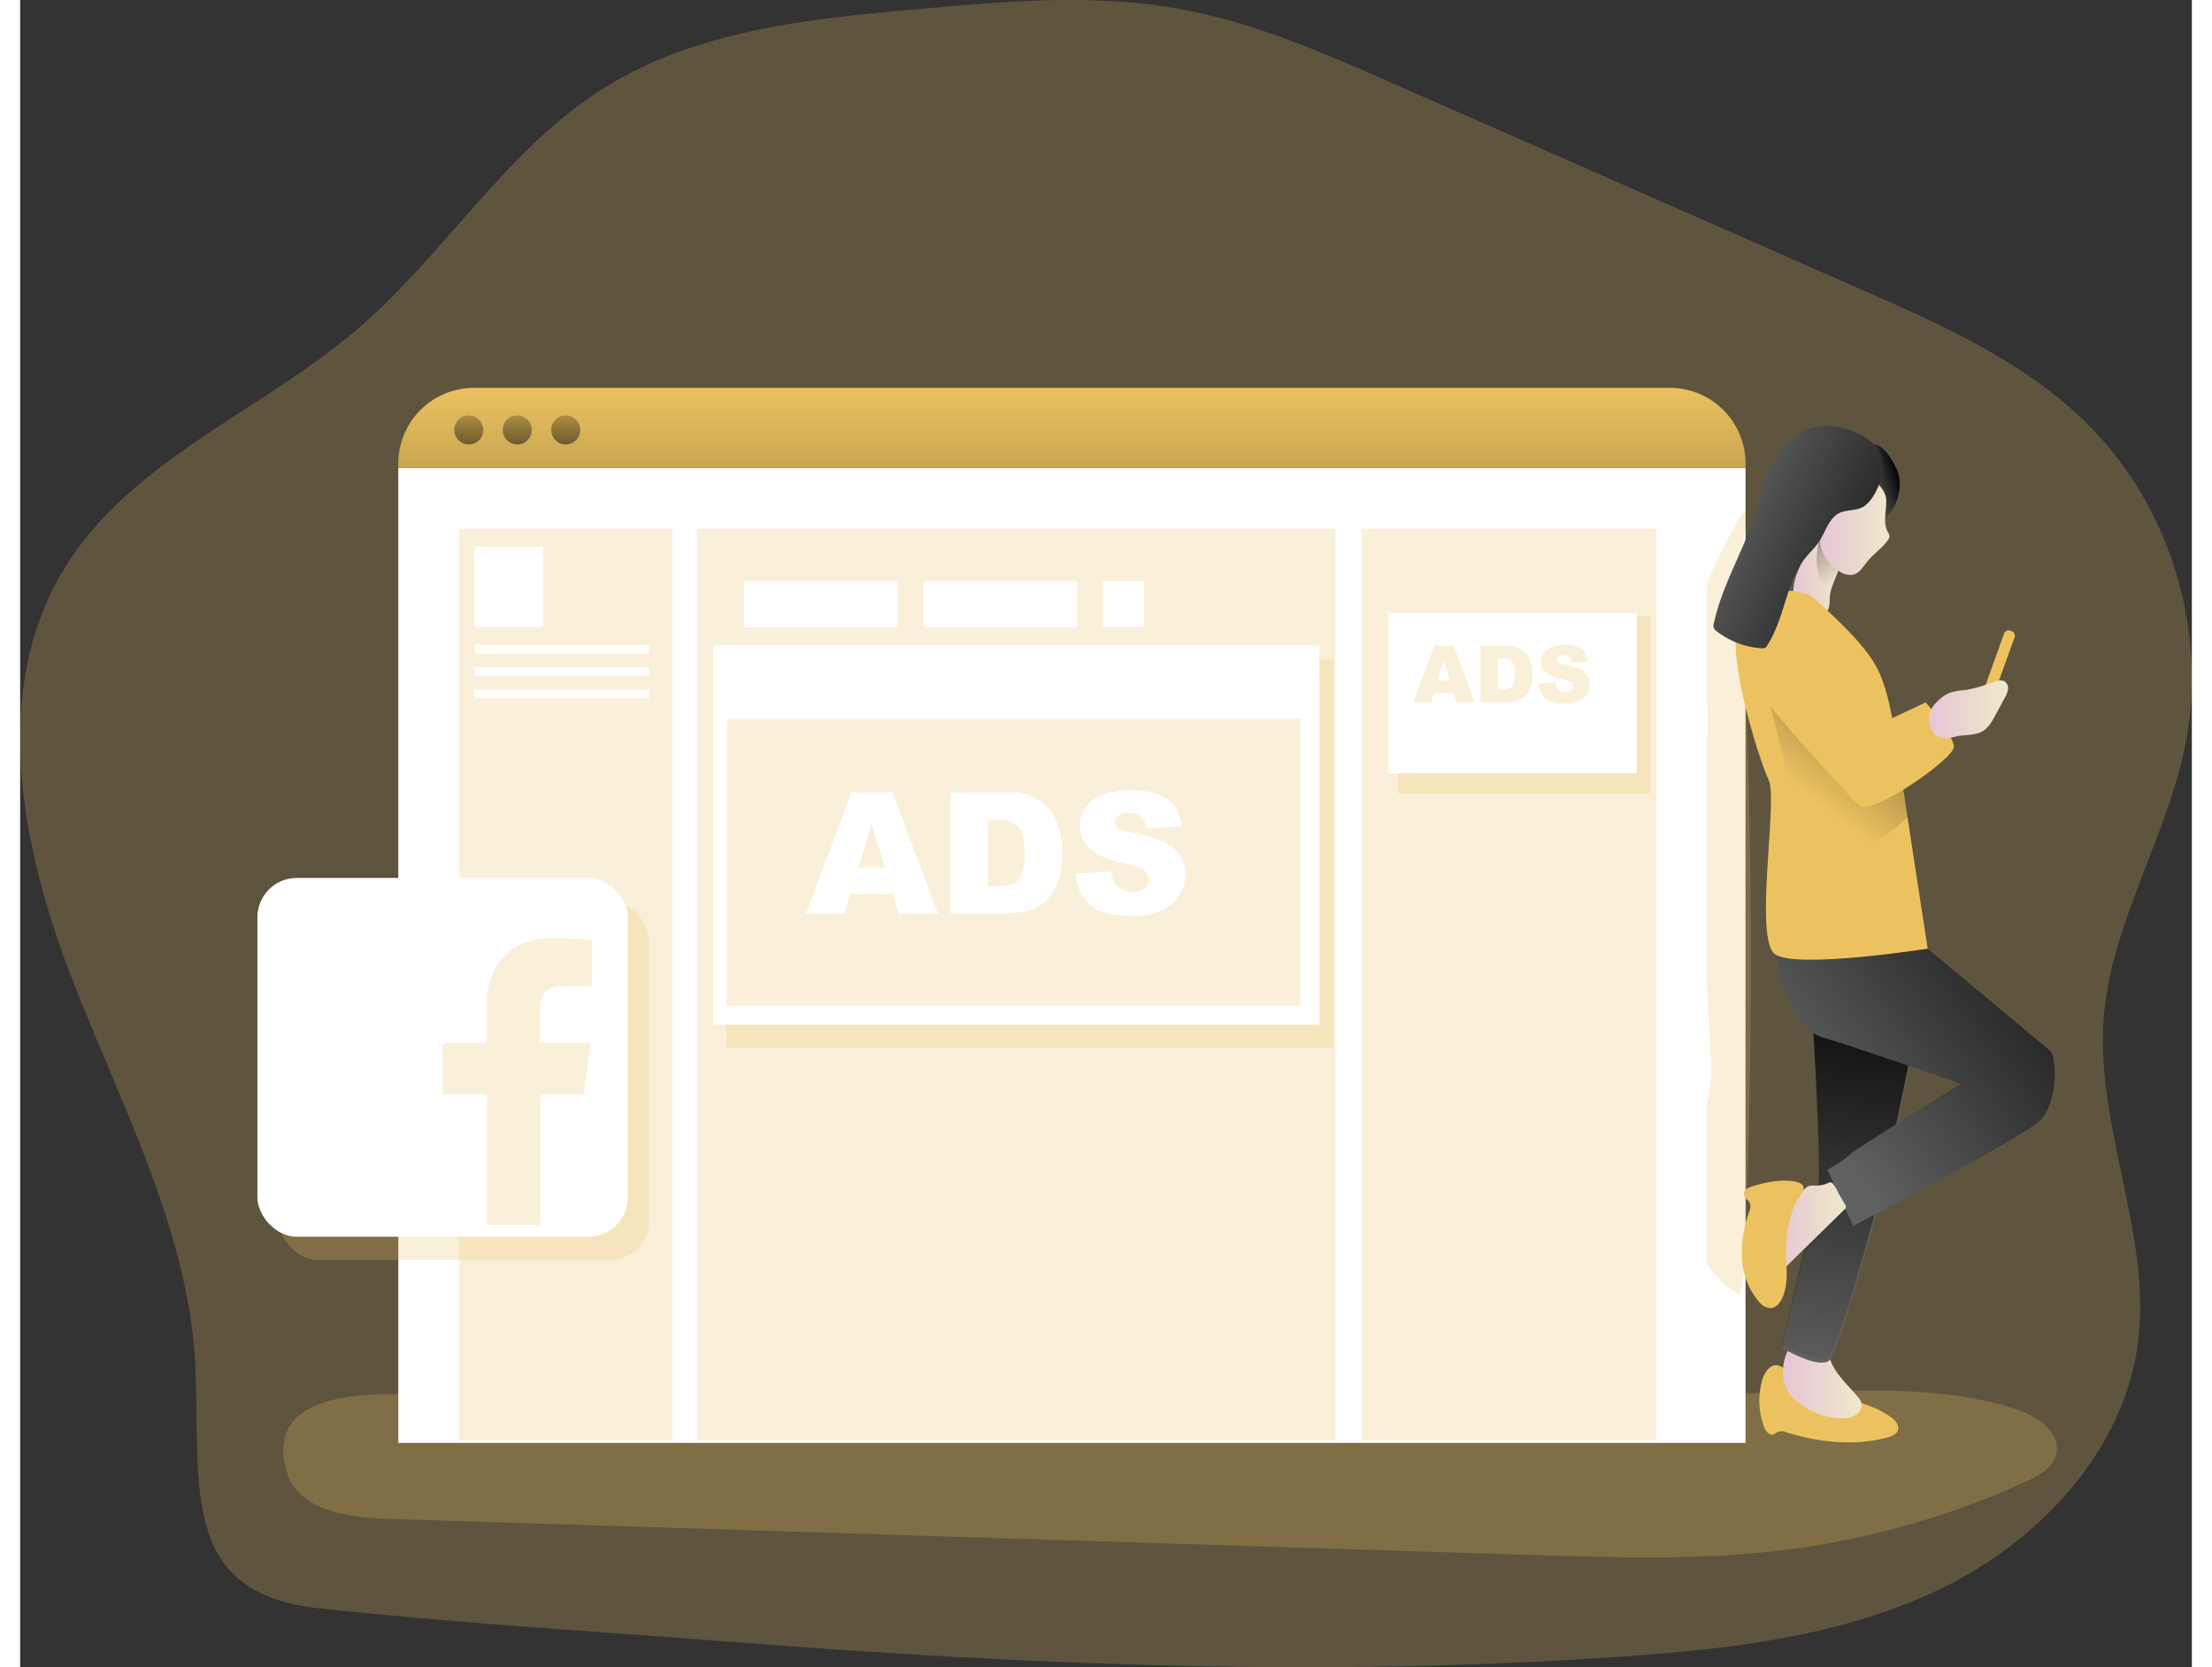 <svg id="Layer_1" data-name="Layer 1" xmlns="http://www.w3.org/2000/svg" xmlns:xlink="http://www.w3.org/1999/xlink" viewBox="0 0 678.54 520.9" width="406" height="306" class="illustration"><rect x="0" y="0" width="678.54" height="520.9" fill="#333333" stroke="none"/><defs><linearGradient id="linear-gradient" x1="331.63" y1="122.7" x2="331.63" y2="337.59" gradientUnits="userSpaceOnUse"><stop offset="0.12" stop-color="#010101" stop-opacity="0"></stop><stop offset="0.95" stop-color="#010101"></stop></linearGradient><linearGradient id="linear-gradient-2" x1="553.77" y1="459.59" x2="578.41" y2="459.59" gradientUnits="userSpaceOnUse"><stop offset="0" stop-color="#e5c6d6"></stop><stop offset="0.42" stop-color="#ead4d0"></stop><stop offset="1" stop-color="#f0e9cb"></stop></linearGradient><linearGradient id="linear-gradient-3" x1="561.97" y1="479.92" x2="582.98" y2="318.34" xlink:href="#linear-gradient"></linearGradient><linearGradient id="linear-gradient-4" x1="546.35" y1="386.6" x2="668.75" y2="296.31" xlink:href="#linear-gradient"></linearGradient><linearGradient id="linear-gradient-5" x1="578.24" y1="180.49" x2="590.96" y2="176.45" xlink:href="#linear-gradient"></linearGradient><linearGradient id="linear-gradient-6" x1="557.01" y1="207.94" x2="571.61" y2="207.94" xlink:href="#linear-gradient-2"></linearGradient><linearGradient id="linear-gradient-7" x1="548.35" y1="284.03" x2="620.46" y2="191.94" xlink:href="#linear-gradient"></linearGradient><linearGradient id="linear-gradient-8" x1="569.84" y1="210.14" x2="553.38" y2="167.82" gradientUnits="userSpaceOnUse"><stop offset="0" stop-color="#010101" stop-opacity="0"></stop><stop offset="0.95" stop-color="#010101"></stop></linearGradient><linearGradient id="linear-gradient-9" x1="565.35" y1="192.6" x2="587.1" y2="192.6" xlink:href="#linear-gradient-2"></linearGradient><linearGradient id="linear-gradient-10" x1="522.93" y1="180.19" x2="609.78" y2="219.77" xlink:href="#linear-gradient"></linearGradient><linearGradient id="linear-gradient-11" x1="599.38" y1="249.78" x2="624.12" y2="249.78" xlink:href="#linear-gradient-2"></linearGradient><linearGradient id="linear-gradient-12" x1="551.76" y1="411.14" x2="573.48" y2="411.14" xlink:href="#linear-gradient-2"></linearGradient><linearGradient id="linear-gradient-13" x1="140.42" y1="115.82" x2="139.82" y2="160.35" xlink:href="#linear-gradient"></linearGradient><linearGradient id="linear-gradient-14" x1="155.57" y1="115.82" x2="154.96" y2="160.35" xlink:href="#linear-gradient"></linearGradient><linearGradient id="linear-gradient-15" x1="170.72" y1="115.82" x2="170.11" y2="160.35" xlink:href="#linear-gradient"></linearGradient></defs><title>Facebook ad</title><path d="M504.51,545.66c34-2.42,68.65-6.46,99.24-21.45s56.74-43,61-76.74-13.28-67.06-10.74-101c2.25-29.93,19.84-56.59,25.59-86.05,6.89-35.26-4.7-73.6-30-99.14C630.09,141.54,604,129.9,578.52,118.7L431.76,54.13c-21.23-9.34-42.7-18.75-65.5-23C339.05,26,311.07,28.5,283.5,31c-33.83,3-69.06,6.54-97.87,24.52C155,74.6,135.82,107.5,108.38,131c-30.15,25.8-70.84,40.89-91.54,74.75-23,37.58-13.77,86.3,2.07,127.39s37.92,81.38,39,125.41c.92,37.62-3.23,67.61,38.58,72.12,43.42,4.69,87.67,7.25,131.3,10.65C319.8,548.44,412.33,552.22,504.51,545.66Z" transform="translate(-3.02 -28.15)" fill="#ECC260" opacity="0.24" style="isolation: isolate;"></path><path d="M86.36,488.15c3.44,11.6,18.48,14.11,30.57,14.5L476.12,514c25.39.8,50.89,1.6,76.13-1.33A259,259,0,0,0,629.81,491c3.94-1.81,8.26-4.2,9.33-8.4,1.74-6.77-5.93-12-12.57-14.18-20.47-6.66-42.49-6.07-64-5.49C425.46,466.67,286,472.84,149,465.53,133.07,464.68,76.65,455.45,86.36,488.15Z" transform="translate(-3.02 -28.15)" fill="#ECC260" opacity="0.24" style="isolation: isolate;"></path><path d="M542.1,173v1.38H121.17V173a23.66,23.66,0,0,1,23.67-23.67H518.43A23.66,23.66,0,0,1,542.1,173Z" transform="translate(-3.02 -28.15)" fill="#ECC260"></path><path d="M542.1,173v1.38H121.17V173a23.66,23.66,0,0,1,23.67-23.67H518.43A23.66,23.66,0,0,1,542.1,173Z" transform="translate(-3.02 -28.15)" fill="url(#linear-gradient)"></path><rect x="118.15" y="146.26" width="420.93" height="304.55" fill="#fff"></rect><path d="M528,216.36c-1.13,4.28-2.16,8.94-1.64,13.52.41,3.53,1.69,6.6,2.52,9.93,1.73,7,1.37,14.83,1.08,22.36a917.18,917.18,0,0,0,1.14,93.52,66.46,66.46,0,0,1,.15,10.17,74.07,74.07,0,0,1-1.75,9.41,158.27,158.27,0,0,0-3.19,21.6c-.53,6.78-.61,14,1.23,20.11,2.42,8,7.61,12.67,12.69,15.95,1.24-4.3,1.47-9.17,1.67-13.91,2.93-70.8,2.43-142-1.5-212.64-.33-6,4.48-24.43-.28-16.23C536.76,195.84,529.83,209.24,528,216.36Z" transform="translate(-3.02 -28.15)" fill="#ECC260" opacity="0.24" style="isolation: isolate;"></path><path d="M548.93,456.17a9.09,9.09,0,0,0-1.8,3.86,23.62,23.62,0,0,0,.74,13.87c.51,1.39,1.78,3,3.12,2.37a10.5,10.5,0,0,0,1-.66,3.93,3.93,0,0,1,3.06.1c10.15,3.13,21.15,4.3,31.42,1.56,1.35-.36,2.86-1,3.26-2.3.45-1.52-.81-3-2.07-3.93-6-4.55-14-5.45-21-8.11a43,43,0,0,1-9.85-5.27C554.18,455.83,551.82,452.88,548.93,456.17Z" transform="translate(-3.02 -28.15)" fill="#ECC260"></path><path d="M554.44,461.19a13.6,13.6,0,0,0,5.4,6.05,21.44,21.44,0,0,0,13.14,4,7.26,7.26,0,0,0,3.89-1.21,3.46,3.46,0,0,0,1.43-3.6,5.06,5.06,0,0,0-1-1.73c-3.32-4-7.61-7.58-9-12.61-.32-1.15-.54-2.46-1.5-3.17a4.34,4.34,0,0,0-2-.65c-2.92-.45-7.75-1.08-9.47,1.9A15,15,0,0,0,554.44,461.19Z" transform="translate(-3.02 -28.15)" fill="url(#linear-gradient-2)"></path><path d="M563.27,349.59s3.23,51.3,1.21,55.75-10.91,44-10.91,44,10.91,6.46,14.54,4,18.59-60.19,18.59-60.19L594,358.08Z" transform="translate(-3.02 -28.15)" fill="#606161"></path><path d="M563.17,348.43s3.23,51.3,1.21,55.74-10.91,44-10.91,44,10.91,6.47,14.54,4,18.58-60.18,18.58-60.18l7.28-35.15Z" transform="translate(-3.02 -28.15)" fill="url(#linear-gradient-3)"></path><path d="M551.45,326.37s3.13,22.41,14.64,25.85,43.23,14.54,43.23,14.54-33.53,20.8-34.74,22.22-6.87,4.64-6.87,4.64l8,17.57s53-27.57,58.47-33,5.45-19.69,3-21.81S599,324.55,599,324.55Z" transform="translate(-3.02 -28.15)" fill="#606161"></path><path d="M551.45,326.37s3.13,22.41,14.64,25.85,43.23,14.54,43.23,14.54-33.53,20.8-34.74,22.22-6.87,4.64-6.87,4.64l8,17.57s53-27.57,58.47-33,5.45-19.69,3-21.81S599,324.55,599,324.55Z" transform="translate(-3.02 -28.15)" fill="url(#linear-gradient-4)"></path><rect x="619.31" y="224.65" width="3.48" height="24.99" rx="1.45" transform="matrix(0.94, 0.34, -0.34, 0.94, 114.63, -225.21)" fill="#ECC260"></rect><path d="M590,176.63a14.24,14.24,0,0,1-3.24,12.26,6,6,0,0,1-2.69,1.9,4.91,4.91,0,0,1-5-1.8,10.32,10.32,0,0,1-2-5.13c-.75-5,0-11.92,3.5-15.85S589.41,173.87,590,176.63Z" transform="translate(-3.02 -28.15)" fill="#606161"></path><path d="M590,176.63a14.24,14.24,0,0,1-3.24,12.26,6,6,0,0,1-2.69,1.9,4.91,4.91,0,0,1-5-1.8,10.32,10.32,0,0,1-2-5.13c-.75-5,0-11.92,3.5-15.85S589.41,173.87,590,176.63Z" transform="translate(-3.02 -28.15)" fill="url(#linear-gradient-5)"></path><path d="M568.42,215.17c0,1.64-.06,3.66-1.51,4.43a3.87,3.87,0,0,1-1.59.33,9,9,0,0,1-5.38-1,7.08,7.08,0,0,1-2.93-6,17.63,17.63,0,0,1,1.63-6.69c1.48-3.64,3.35-7.3,6.52-9.62a3.37,3.37,0,0,1,1.68-.75c3.12-.21,5.1,6,4.72,8.38C571,208.1,568.54,211.15,568.42,215.17Z" transform="translate(-3.02 -28.15)" fill="url(#linear-gradient-6)"></path><path d="M547.82,213.21s11.36-2.27,16.36,2.43,15.75,14.08,19.54,22.26,5.3,21.51,5.3,21.51l10,65.14s-40.6,6.36-47.57,1.82.91-48.17-2.12-54.54-13.94-40.9-9.09-49.38S547.82,213.21,547.82,213.21Z" transform="translate(-3.02 -28.15)" fill="#ECC260"></path><path d="M592.75,283.35s-14.54,14.94-25,9.69-12.52-22.62-12.52-22.62l-9.55-38.94L573,273.25l18.18.81Z" transform="translate(-3.02 -28.15)" fill="url(#linear-gradient-7)"></path><path d="M557.21,226.69l25.14,28.48,16.06-7.57s8.79,10.3,8.79,13.93-25.76,21.82-29.69,18.18S549,248.81,546.6,244.57,541.45,221.85,557.21,226.69Z" transform="translate(-3.02 -28.15)" fill="#ECC260"></path><path d="M565.16,196.67s-2.57,9.5,1.44,14.19l2.12,1.06,2.84-7.62Z" transform="translate(-3.02 -28.15)" fill="url(#linear-gradient-8)"></path><path d="M586.5,194.26a2.81,2.81,0,0,1,.58,1.65,1.9,1.9,0,0,1-.35.78c-1.73,2.63-4.53,4.35-6.5,6.8-1.38,1.7-2.6,3.91-4.76,4.26a6.12,6.12,0,0,1-3.91-1c-5.42-3.11-6.82-9.26-6-11.74s2-4.82,2.93-7.28c1.07-2.95,1.81-6.27,4.25-8.22a11.5,11.5,0,0,1,5.66-2,5.22,5.22,0,0,1,2.36.05c2.31.75,5,3.85,5.24,6.29C586.38,187.16,584.85,191.19,586.5,194.26Z" transform="translate(-3.02 -28.15)" fill="url(#linear-gradient-9)"></path><path d="M578.53,186.66c-2.15,1.1-4.81.69-7,1.71-3.4,1.6-4.38,5.86-6.45,9-1.17,1.76-2.75,3.2-4.08,4.84-6.38,7.86-6.62,19.18-12.17,27.65a1.79,1.79,0,0,1-.68.71,1.86,1.86,0,0,1-.91.11,25.42,25.42,0,0,1-14-5.2,2.13,2.13,0,0,1-1-2.68c2.8-12.85,10.32-24.22,13.72-36.93.9-3.34,1.51-6.77,2.84-10a28.46,28.46,0,0,1,5.53-8.31,20.3,20.3,0,0,1,8.06-5.6c4.84-1.63,10.23-.51,14.86,1.64,5,2.3,8.32,5.9,7.64,11.61C584.44,179,582,184.89,578.53,186.66Z" transform="translate(-3.02 -28.15)" fill="#606161"></path><path d="M578.53,186.66c-2.15,1.1-4.81.69-7,1.71-3.4,1.6-4.38,5.86-6.45,9-1.17,1.76-2.75,3.2-4.08,4.84-6.38,7.86-6.62,19.18-12.17,27.65a1.79,1.79,0,0,1-.68.71,1.86,1.86,0,0,1-.91.11,25.42,25.42,0,0,1-14-5.2,2.13,2.13,0,0,1-1-2.68c2.8-12.85,10.32-24.22,13.72-36.93.9-3.34,1.51-6.77,2.84-10a28.46,28.46,0,0,1,5.53-8.31,20.3,20.3,0,0,1,8.06-5.6c4.84-1.63,10.23-.51,14.86,1.64,5,2.3,8.32,5.9,7.64,11.61C584.44,179,582,184.89,578.53,186.66Z" transform="translate(-3.02 -28.15)" fill="url(#linear-gradient-10)"></path><path d="M606.29,244.47a25.9,25.9,0,0,1,4.91-.77,45.6,45.6,0,0,0,8.48-2.53c1.17-.4,2.56-.74,3.54,0a2.62,2.62,0,0,1,.87,2.48,7.59,7.59,0,0,1-1,2.56l-3,5.54c-1,1.79-2,3.65-3.68,4.74-2.4,1.52-5.48,1.15-8.27,1.69a16.22,16.22,0,0,1-3.89.64c-3.62-.18-5.45-4.15-4.78-7.4C600.11,248.52,603.62,245.39,606.29,244.47Z" transform="translate(-3.02 -28.15)" fill="url(#linear-gradient-11)"></path><path d="M563.9,398.58a6.41,6.41,0,0,0-1.91.09,4.58,4.58,0,0,0-1.87,1.41,38,38,0,0,0-5.72,7.2,23.56,23.56,0,0,0-2,16.41,1.56,1.56,0,0,0,.35.81c.57.54,1.49,0,2-.58l15.43-15.1,2.74-2.68a1.15,1.15,0,0,0,.21-1.76l-1.89-3.27a15.62,15.62,0,0,0-1.82-3.13c-.8-.8-1.24-.27-2.22.07A9.22,9.22,0,0,1,563.9,398.58Z" transform="translate(-3.02 -28.15)" fill="url(#linear-gradient-12)"></path><path d="M554.15,397a36.4,36.4,0,0,0-9.93,1.83c-1.23.35-2.73,1.05-2.66,2.33S543,403,543.44,404a4.23,4.23,0,0,1-.28,3A37.11,37.11,0,0,0,541,421.45a22.37,22.37,0,0,0,5.32,13.42,5,5,0,0,0,3.51,2c1.7,0,3-1.54,3.72-3.08,2.14-4.58,1.21-9.92,1.22-15a37.75,37.75,0,0,1,2.93-14.68c.52-1.2,2.78-3.76,2.53-5.05C559.8,397.12,555.71,397.05,554.15,397Z" transform="translate(-3.02 -28.15)" fill="#ECC260"></path><rect x="135.12" y="170.49" width="391.82" height="272.26" fill="#fff"></rect><circle cx="140.17" cy="134.33" r="4.54" fill="url(#linear-gradient-13)"></circle><circle cx="155.32" cy="134.33" r="4.54" fill="url(#linear-gradient-14)"></circle><circle cx="170.47" cy="134.33" r="4.54" fill="url(#linear-gradient-15)"></circle><rect x="137.14" y="165.24" width="66.65" height="284.78" fill="#ECC260" opacity="0.24" style="isolation: isolate;"></rect><rect x="419.09" y="165.24" width="92.16" height="284.78" fill="#ECC260" opacity="0.24" style="isolation: isolate;"></rect><rect x="211.47" y="165.24" width="199.49" height="284.78" fill="#ECC260" opacity="0.24" style="isolation: isolate;"></rect><rect x="220.55" y="206.13" width="189.7" height="121.2" fill="#ECC260" opacity="0.24" style="isolation: isolate;"></rect><rect x="430.52" y="192.53" width="78.81" height="55.37" fill="#ECC260" opacity="0.24" style="isolation: isolate;"></rect><rect x="141.99" y="170.89" width="21.41" height="25.04" fill="#fff"></rect><rect x="338.3" y="181.6" width="12.85" height="14.33" fill="#fff"></rect><rect x="226.21" y="181.49" width="47.97" height="14.45" fill="#fff"></rect><rect x="216.52" y="201.69" width="189.43" height="118.48" fill="#fff"></rect><rect x="282.26" y="181.49" width="47.97" height="14.45" fill="#fff"></rect><rect x="141.99" y="201.49" width="54.52" height="2.71" fill="#fff"></rect><rect x="141.99" y="208.46" width="54.52" height="2.71" fill="#fff"></rect><rect x="141.99" y="215.43" width="54.52" height="2.71" fill="#fff"></rect><rect x="220.76" y="224.61" width="179.35" height="89.67" fill="#ECC260" opacity="0.24" style="isolation: isolate;"></rect><rect x="427.57" y="191.49" width="77.56" height="50.09" fill="#fff"></rect><g opacity="0.24" style="isolation: isolate;"><path d="M450.92,244.64h-6.19l-.86,2.91h-5.56l6.63-17.64h5.94l6.63,17.64H451.8Zm-1.13-3.82-2-6.34-1.93,6.34Z" transform="translate(-3.02 -28.15)" fill="#ECC260"></path><path d="M459.32,229.91h8.1a9.55,9.55,0,0,1,3.86.65,6.2,6.2,0,0,1,2.44,1.86,7.9,7.9,0,0,1,1.4,2.83,13.14,13.14,0,0,1,.43,3.42,11.87,11.87,0,0,1-.64,4.39,7.27,7.27,0,0,1-1.79,2.61,5.79,5.79,0,0,1-2.46,1.4,12.59,12.59,0,0,1-3.24.48h-8.1Zm5.45,4v9.65h1.33a5.55,5.55,0,0,0,2.44-.39,2.59,2.59,0,0,0,1.13-1.32,8.36,8.36,0,0,0,.41-3.06c0-1.87-.31-3.15-.92-3.84a3.87,3.87,0,0,0-3-1Z" transform="translate(-3.02 -28.15)" fill="#ECC260"></path><path d="M477.47,241.71l5.18-.32a3.87,3.87,0,0,0,.69,1.92,2.86,2.86,0,0,0,2.4,1.08,2.64,2.64,0,0,0,1.8-.55,1.65,1.65,0,0,0,.63-1.27,1.59,1.59,0,0,0-.6-1.23,7,7,0,0,0-2.79-1,12,12,0,0,1-5.11-2.14,4.31,4.31,0,0,1-1.54-3.41,4.62,4.62,0,0,1,.79-2.57,5.14,5.14,0,0,1,2.37-1.9,11.06,11.06,0,0,1,4.33-.69,8.93,8.93,0,0,1,5.16,1.25,5.46,5.46,0,0,1,2.11,4l-5.14.3a2.72,2.72,0,0,0-.86-1.74,2.81,2.81,0,0,0-1.81-.54,2.18,2.18,0,0,0-1.43.41,1.22,1.22,0,0,0-.48,1,1,1,0,0,0,.4.75,4.38,4.38,0,0,0,1.82.66,23.23,23.23,0,0,1,5.13,1.55,5.42,5.42,0,0,1,2.25,2,5,5,0,0,1,.7,2.61,5.56,5.56,0,0,1-.94,3.13,5.85,5.85,0,0,1-2.62,2.17,10.52,10.52,0,0,1-4.25.74q-4.5,0-6.23-1.73A6.82,6.82,0,0,1,477.47,241.71Z" transform="translate(-3.02 -28.15)" fill="#ECC260"></path></g><path d="M275.67,307.39h-13.3l-1.85,6.26h-12l14.26-37.92h12.78l14.25,37.92H277.57Zm-2.43-8.21-4.19-13.62-4.14,13.62Z" transform="translate(-3.02 -28.15)" fill="#fff"></path><path d="M293.72,275.73h17.41a20.87,20.87,0,0,1,8.32,1.39,13.55,13.55,0,0,1,5.24,4,16.58,16.58,0,0,1,3,6.08,28.25,28.25,0,0,1,.93,7.35,25.61,25.61,0,0,1-1.38,9.43,15.7,15.7,0,0,1-3.84,5.61,12.53,12.53,0,0,1-5.28,3,27.22,27.22,0,0,1-7,1H293.72Zm11.72,8.58V305h2.87a11.94,11.94,0,0,0,5.23-.83,5.55,5.55,0,0,0,2.43-2.84,17.73,17.73,0,0,0,.88-6.58q0-6-2-8.26c-1.32-1.48-3.49-2.22-6.53-2.22Z" transform="translate(-3.02 -28.15)" fill="#fff"></path><path d="M332.74,301.1l11.15-.7a8.52,8.52,0,0,0,1.47,4.14,6.18,6.18,0,0,0,5.17,2.3,5.69,5.69,0,0,0,3.87-1.17,3.53,3.53,0,0,0,1.36-2.73,3.48,3.48,0,0,0-1.29-2.64c-.87-.77-2.87-1.51-6-2.2q-7.69-1.74-11-4.6a9.27,9.27,0,0,1-3.31-7.33,9.94,9.94,0,0,1,1.69-5.52,11.17,11.17,0,0,1,5.1-4.08,23.64,23.64,0,0,1,9.32-1.49q7.28,0,11.09,2.7t4.54,8.6l-11,.65a5.17,5.17,0,0,0-5.75-4.89A4.69,4.69,0,0,0,346,283a2.62,2.62,0,0,0-1,2.1,2.09,2.09,0,0,0,.85,1.63,9.4,9.4,0,0,0,3.93,1.4,49.11,49.11,0,0,1,11,3.35,11.58,11.58,0,0,1,4.84,4.2,10.68,10.68,0,0,1,1.51,5.62,12,12,0,0,1-2,6.73,12.59,12.59,0,0,1-5.63,4.66,22.69,22.69,0,0,1-9.14,1.6q-9.68,0-13.4-3.73A14.68,14.68,0,0,1,332.74,301.1Z" transform="translate(-3.02 -28.15)" fill="#fff"></path><rect x="80.79" y="281.57" width="115.73" height="112.09" rx="12.3" fill="#ECC260" opacity="0.24" style="isolation: isolate;"></rect><rect x="74.13" y="274.3" width="115.73" height="112.09" rx="12.3" fill="#fff"></rect><path d="M148.81,390.43V370.81c0-.76,0-.76-.74-.76H135.79c-.74,0-.78,0-.78-.77V354.76c0-.75,0-.77.77-.77h12.28c.75,0,.75,0,.75-.76,0-3.88,0-7.75,0-11.62a22.84,22.84,0,0,1,2.4-10.43A17.62,17.62,0,0,1,163,322c3.62-.94,7.29-.8,10.95-.68,2.21.07,4.42.24,6.62.39,1.42.11,1.16.1,1.16,1.22q0,6.3,0,12.61c0,.71,0,.75-.74.75-2.54,0-5.08-.05-7.62,0a18.13,18.13,0,0,0-3.68.42,5,5,0,0,0-4,4.43,18.4,18.4,0,0,0-.22,2.68c0,3.16,0,6.32,0,9.48,0,.56.17.71.72.71,4.71,0,9.43,0,14.14,0,.88,0,.88,0,.76.91l-1.83,14.23c-.11.9-.11.92-1,.92h-11.9c-.84,0-.84,0-.84.83v38.87c0,.2,0,.4,0,.6,0,.39-.15.49-.52.49q-7.85,0-15.68,0c-.57,0-.5-.34-.5-.68V390.43Z" transform="translate(-3.02 -28.15)" fill="#ECC260" opacity="0.24" style="isolation: isolate;"></path></svg>